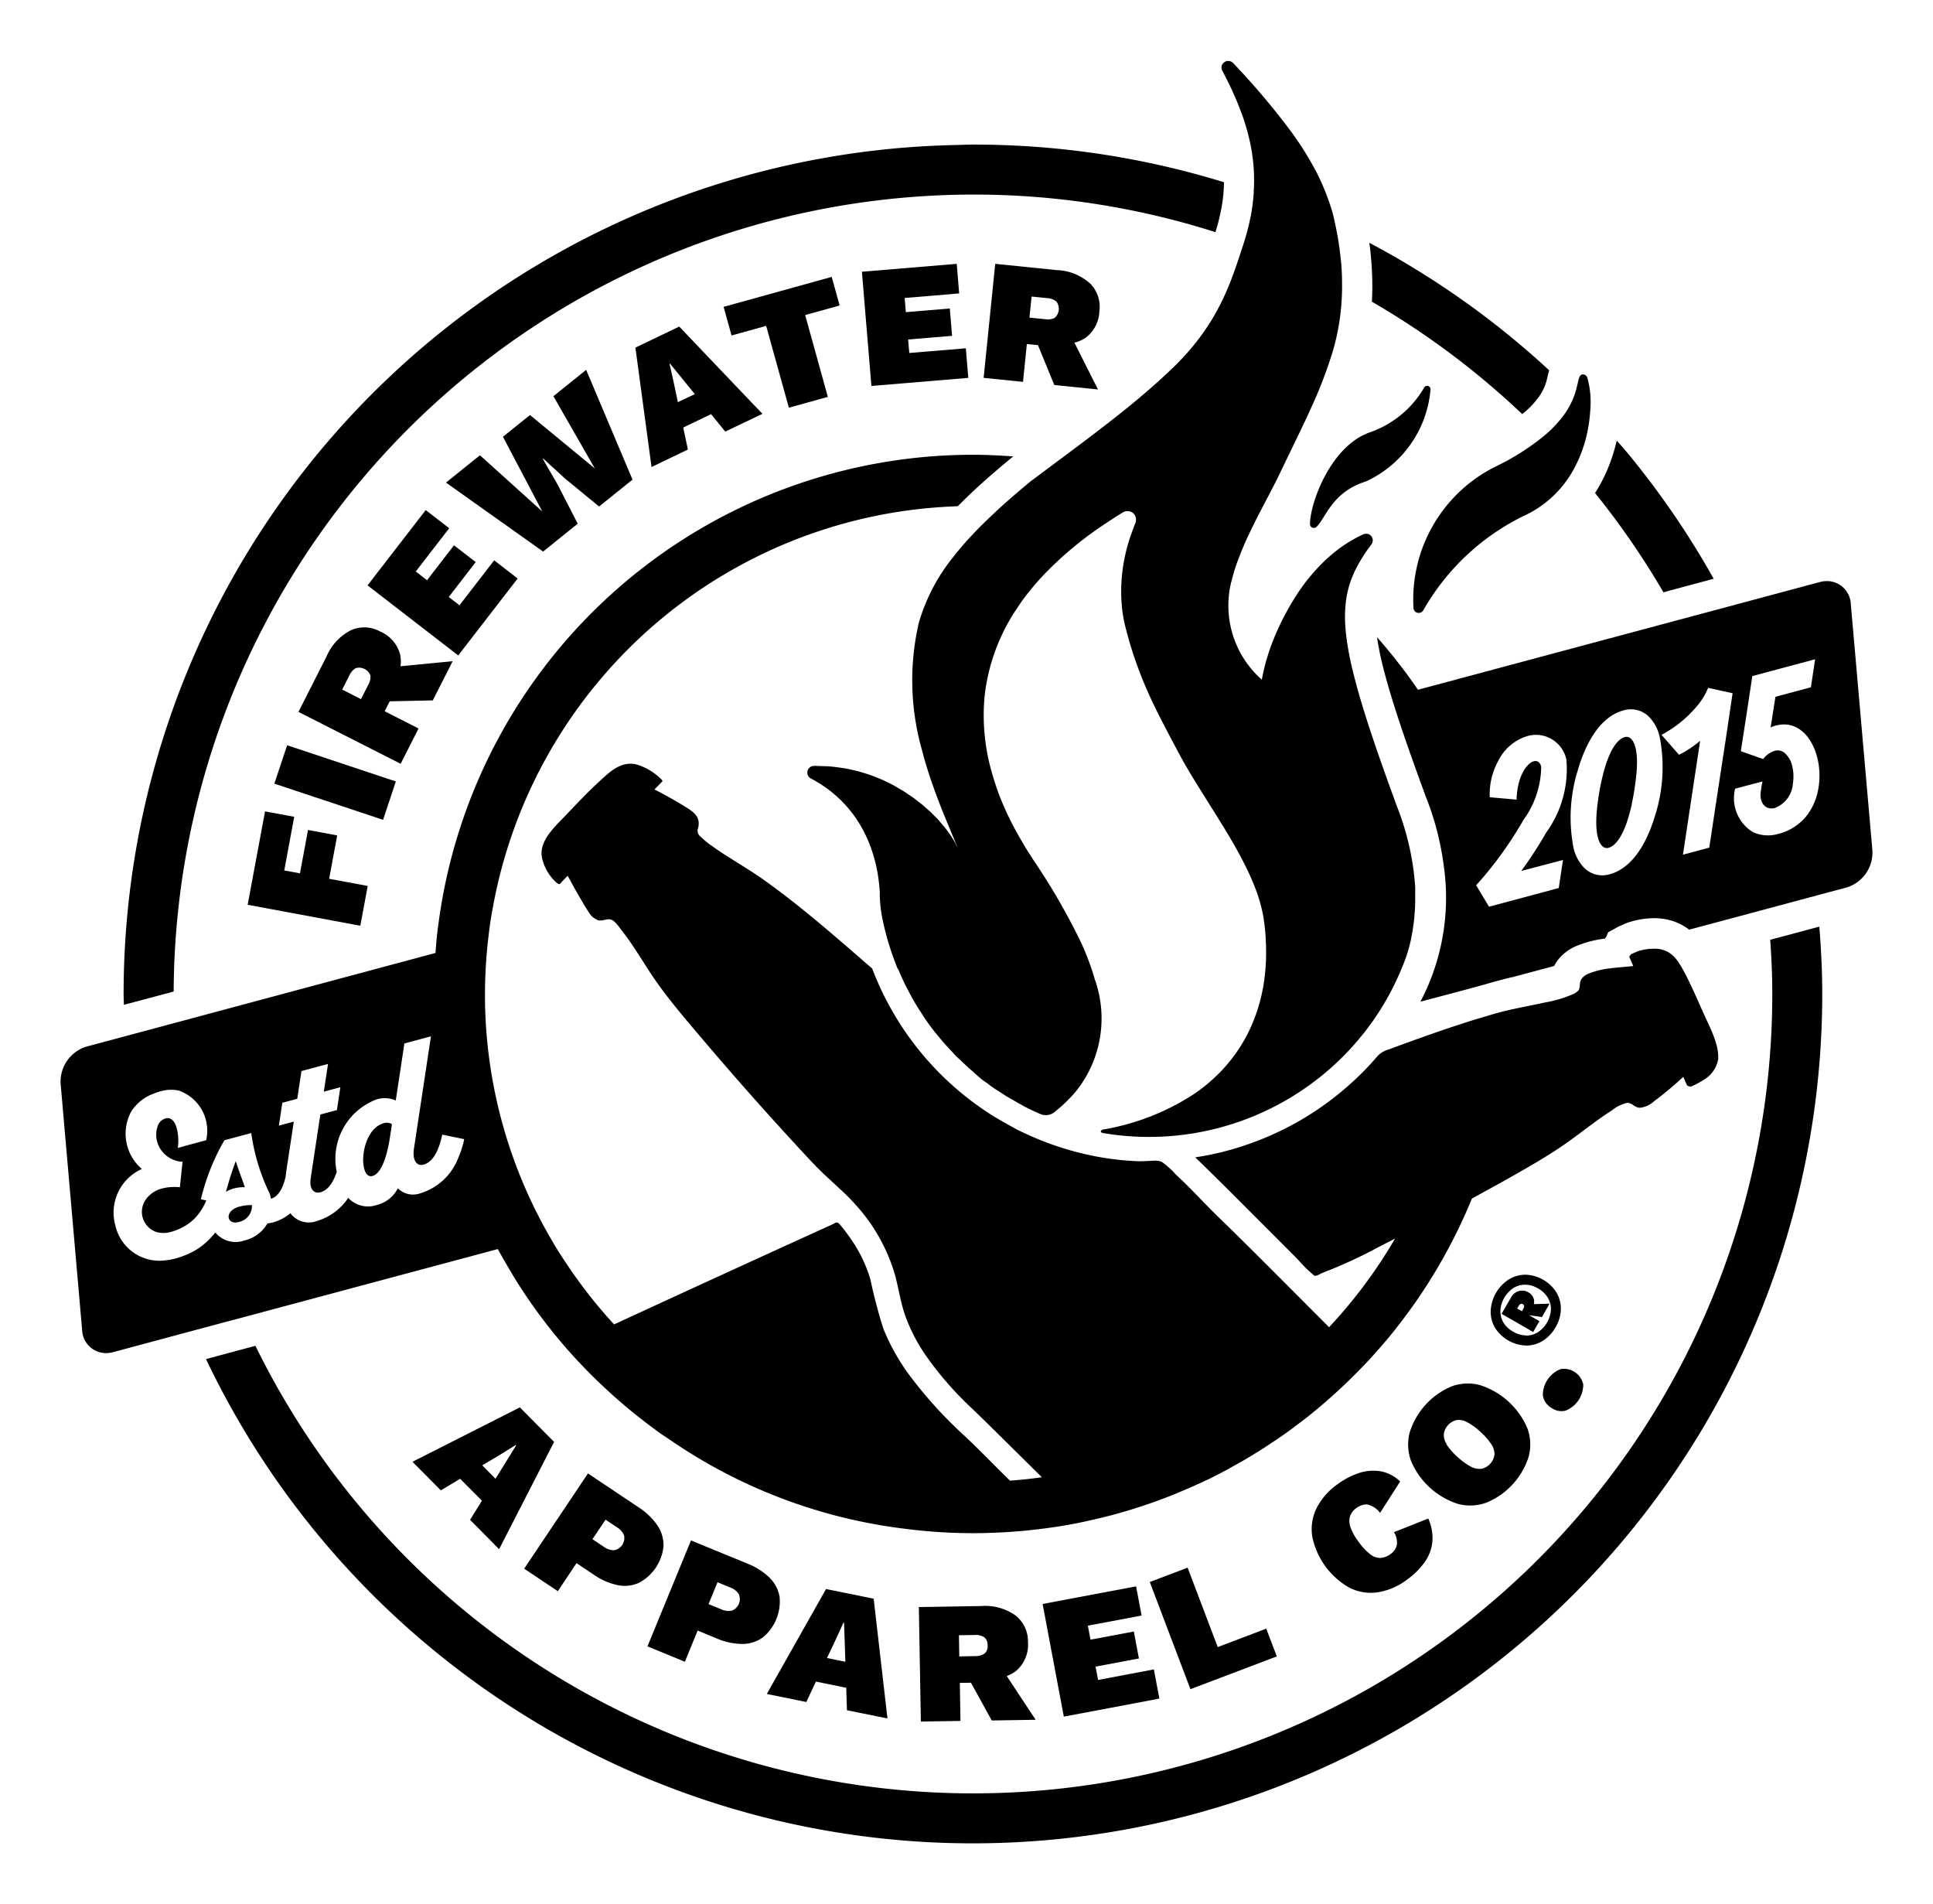 <svg id="Layer_1" data-name="Layer 1" xmlns="http://www.w3.org/2000/svg" width="1in" height="0.985in" viewBox="0 0 72 70.897">
  <g>
    <path d="M66.852,34.741l-.915.245c.046.669.077,1.341.077,2.021a29.769,29.769,0,0,1-56.5,13.1l-.919.246-.922.248A31.638,31.638,0,0,0,67.875,37.007c0-.846-.043-1.682-.109-2.511Z"/>
    <path d="M5.54,37.162l.929-.249A29.81,29.81,0,0,1,33.477,7.366c.91-.084,1.831-.132,2.763-.132a29.637,29.637,0,0,1,9.031,1.4l.009-.026a7.042,7.042,0,0,0,.217-.88,5.693,5.693,0,0,0,.094-.953A31.627,31.627,0,0,0,36.24,5.373c-.213,0-.423.011-.636.016a31.629,31.629,0,0,0-31,31.618c0,.135.009.268.011.4Z"/>
    <path d="M62.2,21.979l.69-.185.941-.252a31.7,31.7,0,0,0-3.14-4.6c-.153-.186-.314-.365-.471-.548a6.338,6.338,0,0,1-.337,1.054,5.64,5.64,0,0,1-.471.9,30.038,30.038,0,0,1,2.549,3.7Z"/>
    <path d="M51.1,11.224a29.967,29.967,0,0,1,5.6,4.186,3.2,3.2,0,0,0,.641-.673,1.92,1.92,0,0,0,.3-.717c.013-.057.034-.142.064-.239a31.7,31.7,0,0,0-6.7-4.75c.052.378.083.752.1,1.123A10.6,10.6,0,0,1,51.1,11.224Z"/>
    <path d="M68.939,22.488a.891.891,0,0,0-.888-.86,1.043,1.043,0,0,0-.266.036l-3.4.911-.93.249-.918.246-.048.013h0l-9.673,2.592c-.115-.168-.233-.333-.353-.5s-.246-.329-.372-.491q-.387-.5-.8-.968a10.937,10.937,0,0,0,.227,1.122c.044.174.094.359.148.551.049.173.1.353.16.542l0,.006h0c.3.985.723,2.2,1.288,3.735a10.623,10.623,0,0,1,.662,2.552,8.323,8.323,0,0,1-.868,5.067s2.1-.554,2.355-.63l.1-.028c.49-.142.881-.237.945-.252l.016,0h0l1.565-.419a1.426,1.426,0,0,1,.154-.241,1.7,1.7,0,0,1,.629-.484,3.994,3.994,0,0,1,1.107-.294c.017-.025.036-.05.056-.076l.064-.16.366-.2.057-.03.06-.024.06-.027a1.948,1.948,0,0,1,.277-.107c.076-.022.151-.042.23-.06a3.021,3.021,0,0,1,.659-.077,2.324,2.324,0,0,1,.267.015,2.064,2.064,0,0,1,1.043.412l1.757-.47,1.168-.313.907-.243.908-.244,1.124-.3a1.362,1.362,0,0,0,.96-1.39ZM58.218,32.015l-.158,1.044-2.13.571-.468.125-.48-.8c.213-.23.433-.493.649-.771a14.027,14.027,0,0,0,1.112-1.657,3.446,3.446,0,0,0,.664-1.991c-.05-.188-.163-.224-.273-.2-.262.071-.622.559-.645,1.431l-1-.089a2.589,2.589,0,0,1,.316-1.352,1.8,1.8,0,0,1,1.069-.921,1.158,1.158,0,0,1,1.471.875,4.029,4.029,0,0,1-.756,2.718,14.6,14.6,0,0,1-.926,1.425Zm3.443-1.7c-.208.718-.7,1.963-1.707,2.232h0a.957.957,0,0,1-.922-.215,1.561,1.561,0,0,1-.421-.764,5.932,5.932,0,0,1,.158-2.893c.207-.719.7-1.964,1.707-2.232a.955.955,0,0,1,.922.215,1.556,1.556,0,0,1,.42.763A5.946,5.946,0,0,1,61.661,30.32ZM64.3,27.39l-.4,2.618-.233,1.547-.981.263.64-4.241a3.844,3.844,0,0,1-.787.519l-.651-.741a4.422,4.422,0,0,0,1.27-1.012,2.54,2.54,0,0,0,.466-.739v0l.911.2Zm2.808,3.177a1.948,1.948,0,0,1-.852.472l-.007,0a1.35,1.35,0,0,1-.959-.063,1.479,1.479,0,0,1-.66-1.617l.254-.068.765-.2s-.037.168-.065.386c-.055.422.181.652.455.614.018,0,.035,0,.054-.007a1.047,1.047,0,0,0,.689-.926,1.637,1.637,0,0,0-.028-.652.909.909,0,0,0-.294-.489.4.4,0,0,0-.357-.067.847.847,0,0,0-.429.306l-.132-.046-.7-.247.2-1.29.228-1.507.177-.047.843-.226h0l1.319-.353-.157,1.044-1.321.354-.11.7-.069.439a1.411,1.411,0,0,1,.194-.069l.007,0C67.683,26.6,68.383,29.351,67.112,30.567Z"/>
    <path d="M13.872,43.783c.395-.106.574-.957.644-1.387l.083-.541a.355.355,0,0,0-.293-.043C13.389,42.058,13.333,43.927,13.872,43.783Z"/>
    <path d="M8.873,45.5a.61.61,0,0,0,.511-.632,1.568,1.568,0,0,0-.457.053C8.33,45.077,8.445,45.611,8.873,45.5Z"/>
    <path d="M8.783,43.229c-.134.346-.258.749-.367,1.141a1.307,1.307,0,0,1,.706-.169C9.011,43.88,8.875,43.533,8.783,43.229Z"/>
    <path d="M9.022,49.055l9.52-2.551h0c.093.173.192.343.29.513s.2.342.3.51a19.715,19.715,0,0,0,3.391,4.143h0a20.588,20.588,0,0,0,1.893,1.566c.027.019.052.041.079.06.156.114.321.217.481.326a19.6,19.6,0,0,0,8.742,3.3,20.15,20.15,0,0,0,2.52.163c.309,0,.616-.009.921-.023l.21-.01c.3-.017.6-.039.895-.069.037,0,.073-.008.109-.012q.407-.043.807-.1l.192-.028q.433-.068.862-.154l.16-.034.086-.02h0q.336-.072.669-.156l.158-.039q.418-.108.831-.236l.181-.057q.375-.119.746-.252l.1-.037c.269-.1.536-.2.8-.315l.186-.079c.264-.113.526-.23.784-.354l.008,0c.26-.125.516-.258.77-.394l.176-.1q.373-.2.738-.424l.087-.054q.331-.2.654-.42c.052-.034.105-.069.156-.1.232-.158.461-.32.686-.488l.125-.095c.2-.151.4-.3.59-.463l.124-.1c.215-.179.427-.362.634-.55.047-.041.092-.084.138-.126.188-.173.374-.349.556-.53l.078-.076c.134-.135.267-.272.4-.411l0,0c.063-.066.127-.13.188-.2l.134-.148c.189-.21.376-.423.556-.642l.006-.006c.182-.221.357-.447.53-.675l.119-.159c.168-.227.333-.457.492-.691.019-.028.036-.056.055-.084a20.108,20.108,0,0,0,1.892-3.553c.5-.272,1-.546,1.5-.828.634-.36,1.268-.723,1.87-1.134.621-.423,1.2-.91,1.834-1.313a1.4,1.4,0,0,1,.584-.288c.167,0,.28.177.46.184A.9.9,0,0,0,61.609,41a12.838,12.838,0,0,0,1.091-.911c.046.106.091.211.137.316a.178.178,0,0,0,.183.033h0a3.049,3.049,0,0,0,.535-.3,1.1,1.1,0,0,0,.446-.716,1.85,1.85,0,0,0-.09-.608,4.536,4.536,0,0,0-.2-.53c-.08-.179-.164-.353-.237-.513-.122-.27-.241-.543-.364-.813s-.251-.539-.391-.8c-.051-.094-.1-.184-.156-.268l-.021-.034a1.557,1.557,0,0,0-.2-.253,1.011,1.011,0,0,0-.246-.178l-.011-.006a1.012,1.012,0,0,0-.334-.095,1.453,1.453,0,0,0-.238,0c-.025,0-.049,0-.073,0a2.157,2.157,0,0,0-.245.038c-.055.013-.108.027-.161.042s-.151.066-.237.1l0,0a.189.189,0,0,0-.049.032.262.262,0,0,0-.055.071l-.007.014h0l.069.158.08.185c-.265.03-.565.048-.861.086a3,3,0,0,0-.834.21.574.574,0,0,0-.214.162c-.115.144-.053.285-.117.427a.206.206,0,0,1-.05.056.628.628,0,0,1-.127.088,4.579,4.579,0,0,1-1.113.333c-.285.065-.573.121-.859.179l-.349.074c-.169.037-.339.077-.506.123-.151.041-.3.088-.451.132-.325.095-.647.194-.969.3-.9.292-1.783.614-2.665.938a.971.971,0,0,0-.334.172.982.982,0,0,0-.1.1q-.15.177-.309.346-.343.369-.722.7-.361.322-.749.612t-.8.544c-.159.1-.32.193-.484.283s-.33.177-.5.259a11.3,11.3,0,0,1-1.563.622,10.97,10.97,0,0,1-1.639.379c.71.684,1.409,1.384,2.107,2.084l.7.7h0l.42.421.42.421.173.173a4.822,4.822,0,0,0,.553.554c.076.055.036.06.123.056a.68.68,0,0,0,.184-.081c.122-.052.245-.1.368-.148a18.038,18.038,0,0,0,1.758-.828l.637-.327a18.264,18.264,0,0,1-2.458,3.3q-1.12-1.123-2.243-2.248l-.054-.054c-.592-.59-1.184-1.181-1.786-1.762-.552-.532-1.064-1.111-1.631-1.626a2.85,2.85,0,0,0-.518-.468.673.673,0,0,0-.251-.046s-.473.029-.641.022a10.564,10.564,0,0,1-1.754-.217,11.181,11.181,0,0,1-2.141-.681c-.2-.088-.408-.181-.607-.282-.061-.031-.119-.066-.179-.1-.238-.126-.47-.261-.7-.4a11.155,11.155,0,0,1-4.513-5.494c-1.308-1.137-2.622-2.294-4.032-3.3-.194-.139-.395-.269-.6-.4-.219-.139-.439-.276-.659-.414-.2-.124-.393-.251-.583-.385l-.05-.036a3.127,3.127,0,0,1-.457-.369.277.277,0,0,1-.1-.339c.092-.4-.158-.579-.457-.767-.378-.239-.773-.454-1.17-.66l.291-.3c.03-.031-.109-.145-.109-.145h0a2.138,2.138,0,0,0-.87-.49c-.534-.116-.924.229-1.3.574-.477.434-.925.91-1.369,1.377-.384.4-.978.941-.827,1.557a1.745,1.745,0,0,0,.55.912c.115.074.1.042.2-.064l.2-.207c.059.11.12.218.179.328.094.172.192.343.291.512.071.121.14.243.215.362.031.048.062.1.094.146a.685.685,0,0,0,.349.306c.163.05.319-.062.466-.026.164.04.306.263.4.384.519.653.914,1.391,1.4,2.062s1.048,1.333,1.6,1.979q2.014,2.377,4.146,4.655l.035.035c.152.161.311.314.473.464l.494.458a8.073,8.073,0,0,1,.583.587,6.648,6.648,0,0,1,1.467,2.613c.145.538.215,1.082.413,1.607a6.583,6.583,0,0,0,.707,1.354,12.48,12.48,0,0,0,1.75,2.014c.874.845,1.733,1.706,2.6,2.559-.391.056-.787.1-1.187.127-.588-.57-1.152-1.167-1.753-1.723A16.055,16.055,0,0,1,33.8,51.1a7.972,7.972,0,0,1-.895-1.626,19.032,19.032,0,0,1-.485-1.841,5.188,5.188,0,0,0-.7-1.466,6.76,6.76,0,0,0-.427-.566c-.114-.137-.146-.084-.3-.011l-.361.165q-1.521.691-3.039,1.386-2.362,1.08-4.719,2.169a18.213,18.213,0,0,1-1.8-2.3c-.11-.166-.219-.333-.324-.5s-.2-.339-.3-.51a18.067,18.067,0,0,1-2.386-8.987,18.26,18.26,0,0,1,.119-2.05c.023-.2.048-.41.078-.612s.068-.414.106-.619A18.2,18.2,0,0,1,35.675,18.841c.322-.328.66-.645,1.007-.954.315-.28.637-.554.961-.822l.019-.016.02-.015.063-.048c-.5-.036-1-.062-1.5-.062A20.089,20.089,0,0,0,16.348,34.265c-.027.2-.056.407-.077.612s-.035.4-.05.6L6.494,38.087l-.924.248-.925.248-1.426.382a1.362,1.362,0,0,0-.96,1.39l.8,9.164a.891.891,0,0,0,.888.86,1.043,1.043,0,0,0,.266-.036l2.978-.8.919-.246Zm-1-3.168c-.054.073-.117.135-.176.2a2.493,2.493,0,0,1-.787.576,3.245,3.245,0,0,1-.55.2,2.265,2.265,0,0,1-.349.061A1.681,1.681,0,0,1,4.3,45.638a1.78,1.78,0,0,1,.948-2.1c.012-.006.022-.014.034-.02a.627.627,0,0,1-.048-.042,1.728,1.728,0,0,1-.348-2.09,1.646,1.646,0,0,1,.853-.675,2.342,2.342,0,0,1,.249-.085,1.4,1.4,0,0,1,.675-.023,1.582,1.582,0,0,1,1.016,1.848l-.7.188-.357.1c.071-.457-.046-1.211-.454-1.1a.433.433,0,0,0-.273.229.981.981,0,0,0,.187,1.047,1.02,1.02,0,0,0,.718.337l-.1.95a1.878,1.878,0,0,0-.34-.005,1.775,1.775,0,0,0-.318.05,1.058,1.058,0,0,0-.551.336.794.794,0,0,0,.344,1.289.989.989,0,0,0,.531-.007,2.116,2.116,0,0,0,.4-.153,1.832,1.832,0,0,0,.764-.712,1.958,1.958,0,0,0,.152-.308l-.2-.041a8.18,8.18,0,0,1,.877-2.2l1-.267a7.53,7.53,0,0,0,.694,2.273c.015.057.027.115.037.171.255-.052.457-.391.548-.819h0c.01-.083.022-.165.031-.244l.275-1.807-.556.149.128-.851.556-.149.157-1.032.989-.265s-.067.439-.157,1.033l.617-.166s-.121.8-.129.851l-.616.165c-.159,1.039-.35,2.3-.365,2.41-.043.336.1.556.37.485s.471-.352.605-.759a2.361,2.361,0,0,1,1.491-2.7,1,1,0,0,1,.707.043l.322-2.125.989-.265c-.157,1.04-.617,4.079-.635,4.193-.059.393.088.657.355.585.355-.095.571-.514.7-1.117l.362.074h0l.457.094a3.491,3.491,0,0,1-.226.709h0a2.2,2.2,0,0,1-1.42,1.311.8.8,0,0,1-.826-.189,1.209,1.209,0,0,1-.8.625,1,1,0,0,1-1.048-.27,2.131,2.131,0,0,1-1.2.872.848.848,0,0,1-.954-.3,1.71,1.71,0,0,1-.669.348.928.928,0,0,1-.185.029,1.334,1.334,0,0,1-.869.641A.976.976,0,0,1,8.021,45.887Z"/>
    <path d="M60.576,27.429a.254.254,0,0,0-.054.009c-.267.071-.61.463-.868,1.624l-.005.022-.015.067c-.036.172-.071.36-.1.566l0,.014c-.212,1.375.056,1.848.325,1.839a.252.252,0,0,0,.054-.008c.267-.072.61-.463.868-1.624l0-.022.014-.068c.037-.171.071-.36.1-.565l0-.014C61.112,27.894,60.845,27.42,60.576,27.429Z"/>
    <path d="M44.784,44.679c-.13-.133-.277-.291-.445-.453C44.507,44.388,44.654,44.546,44.784,44.679Z"/>
    <path d="M45.527,2.62c.059.111.116.223.172.335a11.78,11.78,0,0,1,.6,1.4,7.9,7.9,0,0,1,.3,1.124,7.033,7.033,0,0,1,.1.8,6.761,6.761,0,0,1,0,.831l0,.05a7.125,7.125,0,0,1-.107.853c0,.03-.014.062-.02.093a8.213,8.213,0,0,1-.219.855L46.341,9c-.117.357-.232.72-.365,1.09-.069.192-.143.387-.224.583-.092.221-.193.443-.308.668s-.242.453-.388.682c-.073.115-.15.23-.231.346a8.974,8.974,0,0,1-.881,1.059c-.1.107-.21.213-.322.32-.588.561-1.22,1.1-1.876,1.622-.438.35-.886.693-1.339,1.035-.339.256-.681.511-1.023.765l-.341.254-.681.51-.063.053c-.34.283-.679.573-1.009.871-.3.277-.6.56-.886.852q-.152.156-.3.316c-.194.212-.38.429-.554.651a7.022,7.022,0,0,0-1.325,2.5,9.5,9.5,0,0,0,.112,4.729q.136.526.316,1.063c.039.117.082.235.124.354.022.061.042.123.065.185.043.116.089.234.134.352q.1.265.213.534c.029.07.056.14.086.211.155.371.431,1.042.4.961-.013-.028-.03-.058-.045-.087-.026-.054-.052-.108-.084-.164-.021-.036-.047-.074-.07-.111s-.061-.1-.1-.152-.06-.082-.09-.123-.072-.1-.112-.149-.074-.086-.111-.129-.082-.1-.127-.147l-.032-.033c-.031-.034-.066-.067-.1-.1-.047-.047-.092-.095-.142-.142s-.1-.088-.147-.132l-.1-.087c-.02-.017-.038-.035-.059-.052-.052-.043-.108-.085-.163-.127s-.112-.09-.172-.133-.118-.081-.178-.121l0,0c-.06-.041-.119-.083-.182-.122s-.127-.075-.19-.111-.134-.08-.2-.117-.135-.066-.2-.1-.145-.072-.22-.105-.142-.058-.214-.086-.154-.062-.233-.09-.15-.047-.226-.071-.162-.051-.247-.073-.157-.035-.235-.053-.172-.038-.261-.053-.163-.023-.245-.034-.18-.024-.273-.031-.17-.009-.256-.012c-.114,0-.227-.011-.343-.009a.276.276,0,0,0-.089.017.253.253,0,0,0-.157.254.259.259,0,0,0,.036.113.25.25,0,0,0,.1.087h0a4.854,4.854,0,0,1,.516.315c.016.012.034.023.051.035a4.584,4.584,0,0,1,.427.348c.02.017.039.035.058.053a4.346,4.346,0,0,1,.361.385l.037.045.009.011a4.538,4.538,0,0,1,.307.429l.024.038.011.019a4.744,4.744,0,0,1,.275.517,5.538,5.538,0,0,1,.443,1.589c.019.148.035.3.043.446,0,0,0,.062,0,.16a5.184,5.184,0,0,0,.057.6l0,.013a10.238,10.238,0,0,0,.607,2.074l.035.05a7.775,7.775,0,0,0,.348.744,8.323,8.323,0,0,0,.434.759l.052.075a6.5,6.5,0,0,0,.435.628c.034.048.076.1.115.147.082.1.279.34.368.436l.279.3c.117.139.261.257.378.372l.228.213c.138.115.253.226.39.341a1.913,1.913,0,0,0,.271.2,3.227,3.227,0,0,0,.429.3c.1.061.176.119.275.181.159.094.339.193.5.288.081.036.158.094.239.131l.013.005c.183.095.368.178.554.259a.524.524,0,0,0,.526-.105,5.525,5.525,0,0,0,.659-.62c.059-.066.117-.132.169-.2a4.339,4.339,0,0,0,.645-4.111c-.062-.221-.135-.44-.216-.658s-.179-.455-.281-.679h0a24.039,24.039,0,0,0-1.762-3.061l-.2-.312-.029-.045c-.073-.116-.142-.227-.2-.33s-.121-.207-.192-.334c-.107-.192-.228-.419-.351-.678-.077-.162-.156-.337-.232-.523q-.069-.165-.135-.342c-.023-.063-.045-.129-.068-.2-.053-.153-.1-.309-.151-.473-.007-.023-.012-.048-.019-.072a7.679,7.679,0,0,1-.276-2.712c.015-.168.037-.339.065-.51A7.259,7.259,0,0,1,37.911,22.6c.057-.084.109-.167.17-.251a9.887,9.887,0,0,1,.792-.95,13.346,13.346,0,0,1,2.274-1.893c.22-.148.448-.295.688-.441h0a.343.343,0,0,1,.095-.038l.03,0a.284.284,0,0,1,.065,0l.03,0a.3.3,0,0,1,.06.018l.026.01a.33.33,0,0,1,.07.047l0,0a.374.374,0,0,1,.057.069c.005.008.008.016.012.024a.435.435,0,0,1,.025.059l.007.031a.36.36,0,0,1,0,.066c0,.01,0,.02,0,.03a.328.328,0,0,1-.025.1c-.05.114-.09.23-.132.345a6.4,6.4,0,0,0-.378,1.757,6,6,0,0,0,.011.988,4.828,4.828,0,0,0,.159.87c.055.213.111.417.171.614.049.163.1.319.154.474a15.392,15.392,0,0,0,.714,1.726q.141.293.3.6c.027.054.059.113.087.168.087.168.176.338.271.518s.18.339.276.517l.05.094c.127.235.266.474.412.716s.3.488.455.736.315.5.472.752c.394.631.78,1.271,1.093,1.906.126.254.239.507.337.759a5.632,5.632,0,0,1,.319,1.114c.04.247.067.495.085.743l0,.056q.024.372.014.742h0a7.333,7.333,0,0,1-.061.757l0,.018a6.633,6.633,0,0,1-.142.741c-.046.185-.1.368-.165.549s-.137.365-.219.543a5.85,5.85,0,0,1-1.08,1.587,6.266,6.266,0,0,1-1.027.866,8.883,8.883,0,0,1-3.385,1.317s-.066.016-.075.066c-.006.032.036.051.069.061a10.211,10.211,0,0,0,9.066-2.964q.333-.345.633-.722l.04-.049c.082-.1.161-.21.239-.317.039-.053.078-.1.116-.159.058-.084.114-.17.17-.256h0c.105-.161.207-.324.3-.492a10.2,10.2,0,0,0,.754-1.638c.058-.177.107-.36.151-.545.013-.058.024-.12.035-.181.02-.1.038-.2.054-.3.018-.12.034-.243.047-.37.006-.057.01-.114.014-.171.011-.132.019-.266.022-.406,0-.1,0-.207,0-.312s0-.18,0-.273a9.958,9.958,0,0,0-.658-2.95c-.569-1.547-1.005-2.8-1.321-3.846h0c-.03-.1-.057-.192-.085-.285s-.051-.178-.075-.263c-.054-.192-.1-.375-.147-.552-.067-.267-.125-.521-.171-.758-.03-.154-.055-.3-.076-.444-.007-.046-.015-.094-.021-.14-.024-.185-.041-.36-.051-.528a4.82,4.82,0,0,1,.012-.756c.005-.055.011-.111.018-.165a3.672,3.672,0,0,1,.072-.373c.019-.078.04-.156.064-.232.032-.1.07-.2.111-.3.022-.054.046-.108.071-.162a5.732,5.732,0,0,1,.626-1.008.242.242,0,0,0,.038-.075.1.1,0,0,0,.005-.024.24.24,0,0,0,.007-.052c0-.009,0-.018,0-.028a.252.252,0,0,0-.01-.046l-.01-.026a.338.338,0,0,0-.024-.041l-.015-.021a.241.241,0,0,0-.041-.037l-.014-.012a.256.256,0,0,0-.067-.031l-.017,0a.26.26,0,0,0-.056-.006.252.252,0,0,0-.1.022,5.163,5.163,0,0,0-1.212.784,6.349,6.349,0,0,0-.71.72c-.088.1-.174.208-.255.315-.112.149-.217.3-.317.455-.016.024-.031.049-.046.073-.16.251-.3.506-.434.76-.11.216-.211.431-.3.641-.106.253-.2.5-.271.731A7.284,7.284,0,0,0,47,25.3a3.68,3.68,0,0,1-1.146-3.611c.007-.029.017-.056.024-.084.04-.158.083-.315.133-.47s.11-.311.17-.465c.08-.206.165-.409.257-.611.042-.092.087-.182.13-.273.124-.259.253-.516.385-.77.178-.344.36-.684.532-1.023.086-.17.17-.339.25-.509.221-.459.42-.865.6-1.241s.35-.723.5-1.064A16.329,16.329,0,0,0,49.664,13a8.587,8.587,0,0,0,.325-2.388c0-.251-.007-.5-.026-.757-.008-.106-.023-.213-.034-.319A11.432,11.432,0,0,0,49.748,8.4c-.034-.159-.068-.318-.109-.476a8.8,8.8,0,0,0-.578-1.475,11.838,11.838,0,0,0-1.08-1.707,27.461,27.461,0,0,0-2.049-2.405.257.257,0,0,0-.084-.06.177.177,0,0,0-.031-.008.207.207,0,0,0-.059-.012.231.231,0,0,0-.074.009l-.014.005a.256.256,0,0,0-.055.027l-.019.013a.268.268,0,0,0-.045.044l-.009.01a.225.225,0,0,0-.033.068L45.5,2.45a.247.247,0,0,0,0,.061l0,.024A.259.259,0,0,0,45.527,2.62Z"/>
    <polygon points="9.872 30.205 9.225 33.683 13.421 34.463 13.697 32.982 12.26 32.715 12.56 31.1 11.473 30.897 11.173 32.512 10.588 32.404 10.959 30.407 9.872 30.205"/>
    <rect x="11.728" y="26.997" width="1.507" height="4.268" transform="translate(-19.1 31.775) rotate(-71.593)"/>
    <path d="M16.121,26.071l.74-1.459L14.92,24.8a1.4,1.4,0,0,0-.013-.426,1.29,1.29,0,0,0-.749-.869,1.217,1.217,0,0,0-1.081-.049,1.952,1.952,0,0,0-.911.973L11.117,26.5l3.806,1.932.667-1.314-1.262-.642.188-.37Zm-2.412-.565-.263.519-.7-.357.264-.519a.591.591,0,0,1,.243-.279.45.45,0,0,1,.545.277A.607.607,0,0,1,13.709,25.506Z"/>
    <polygon points="19.282 21.532 18.407 20.856 17.114 22.529 16.715 22.221 17.719 20.921 16.91 20.296 15.906 21.596 15.486 21.272 16.732 19.66 15.857 18.984 13.69 21.788 17.068 24.397 19.282 21.532"/>
    <polygon points="21.048 17.812 22.315 18.851 23.56 17.85 21.833 13.762 20.613 14.743 22.156 17.435 19.741 15.444 18.734 16.254 20.198 19.035 17.877 16.943 16.612 17.96 20.229 20.529 21.519 19.491 20.771 18.035 20.217 17.077 20.233 17.065 21.048 17.812"/>
    <path d="M26.487,15.411l.527.65L28.4,15.4l-1.079-1.129L25.3,12.15l-1.632.784.6,4.446,1.1-.528.254-.122-.037-.175-.136-.645.959-.461Zm-1.238-.446-.147-.7-.163-.726.018-.008.471.577.452.558Z"/>
    <polygon points="30.979 10.3 30.558 10.417 26.953 11.416 27.249 12.482 28.538 12.124 28.67 12.6 29.384 15.171 30.835 14.769 29.991 11.721 31.274 11.365 30.979 10.3"/>
    <path d="M40.95,11.574a1.218,1.218,0,0,0-.344-1.026,1.947,1.947,0,0,0-1.236-.5l-2.3-.234-.432,4.246,1.467.149.143-1.409.414.042.608,1.485,1.627.165-.877-1.742a1.37,1.37,0,0,0,.392-.166A1.286,1.286,0,0,0,40.95,11.574Zm-1.66.251a.6.6,0,0,1-.366.05l-.579-.058.08-.785L39,11.09a.6.6,0,0,1,.348.127.451.451,0,0,1-.062.608Z"/>
    <path d="M18.591,57.68l2.048-3.994L19.363,52.4l-4,2.026,1.057,1.064.719-.432.812.817-.442.712Zm-.011-3.489.632-.391.014.013-.391.635-.379.61-.492-.5Z"/>
    <path d="M21.474,58.2l.628.42a2.438,2.438,0,0,0,.909.4,1.293,1.293,0,0,0,.789-.087,1.732,1.732,0,0,0,.914-1.364,1.3,1.3,0,0,0-.221-.763,2.435,2.435,0,0,0-.714-.689L21.9,54.86l-2.375,3.546,1.253.839Zm1.083-1.618.424.284a.632.632,0,0,1,.263.3.46.46,0,0,1-.371.553.628.628,0,0,1-.381-.127l-.425-.284Z"/>
    <path d="M25.986,60.712l.7.288a2.422,2.422,0,0,0,.97.209,1.3,1.3,0,0,0,.756-.241,1.733,1.733,0,0,0,.625-1.52,1.309,1.309,0,0,0-.368-.7,2.468,2.468,0,0,0-.837-.533l-2.094-.86L24.116,61.3l1.394.573Zm.74-1.8.473.194a.633.633,0,0,1,.318.246.461.461,0,0,1-.253.616.625.625,0,0,1-.4-.049l-.473-.194Z"/>
    <path d="M30.391,62.612l1.129.229.027.837,1.509.306-.514-4.459-1.774-.36-2.206,3.907,1.471.3Zm.719-1.524.309-.676.019,0,.027.744.023.718-.685-.14Z"/>
    <path d="M36.94,64.06l1.636-.026L37.5,62.406a1.408,1.408,0,0,0,.369-.21,1.291,1.291,0,0,0,.42-1.068,1.221,1.221,0,0,0-.463-.979,1.949,1.949,0,0,0-1.286-.351l-2.315.038L34.3,64.1l1.475-.024-.023-1.416.415-.006Zm-1.209-2.386-.013-.789.582-.009a.589.589,0,0,1,.36.084.359.359,0,0,1,.125.3.355.355,0,0,1-.115.309.6.6,0,0,1-.358.093Z"/>
    <polygon points="42.317 59.065 38.835 59.721 39.625 63.916 43.184 63.245 42.979 62.158 40.901 62.55 40.808 62.054 42.422 61.75 42.233 60.746 40.619 61.05 40.521 60.529 42.522 60.152 42.317 59.065"/>
    <polygon points="47.558 61.674 47.165 60.64 45.358 61.326 44.236 58.369 42.827 58.903 44.341 62.894 47.558 61.674"/>
    <path d="M50.522,56.15a.636.636,0,0,1,.393-.136.813.813,0,0,1,.49.315l.747-1.17a1.408,1.408,0,0,0-.739-.381,1.676,1.676,0,0,0-.8.069,2.825,2.825,0,0,0-.788.412,2.444,2.444,0,0,0-.785.893,1.78,1.78,0,0,0-.163,1.049,2.829,2.829,0,0,0,1.4,1.921,1.767,1.767,0,0,0,1.048.163,2.445,2.445,0,0,0,1.09-.475,2.865,2.865,0,0,0,.642-.634,1.593,1.593,0,0,0,.294-.755,1.738,1.738,0,0,0-.152-.882l-1.278.509a.713.713,0,0,1,.11.469.541.541,0,0,1-.226.337.687.687,0,0,1-.4.153.631.631,0,0,1-.388-.153,2.222,2.222,0,0,1-.41-.446,2.058,2.058,0,0,1-.3-.532.676.676,0,0,1-.023-.415A.6.6,0,0,1,50.522,56.15Z"/>
    <path d="M55.374,55.944a2.742,2.742,0,0,0,1.568-1.717,1.763,1.763,0,0,0-.053-1.055,2.864,2.864,0,0,0-1.757-1.6,1.761,1.761,0,0,0-1.056.043,2.742,2.742,0,0,0-1.567,1.717,1.777,1.777,0,0,0,.048,1.06,2.834,2.834,0,0,0,1.757,1.605A1.775,1.775,0,0,0,55.374,55.944Zm-1.48-2.157a.674.674,0,0,1-.116-.386.625.625,0,0,1,.484-.53.65.65,0,0,1,.392.083,2.329,2.329,0,0,1,.493.362,2.3,2.3,0,0,1,.4.455.659.659,0,0,1,.12.386.625.625,0,0,1-.484.53.677.677,0,0,1-.4-.082,2.75,2.75,0,0,1-.9-.818Z"/>
    <path d="M57.774,52.409a.64.64,0,0,0,.541.112,1.041,1.041,0,0,0,.657-.973.732.732,0,0,0-.846-.572,1.041,1.041,0,0,0-.658.972A.641.641,0,0,0,57.774,52.409Z"/>
    <path d="M57.433,49.037l.286-.5-.585.018a.533.533,0,0,0,.007-.143.412.412,0,0,0-.219-.3.428.428,0,0,0-.234-.061.485.485,0,0,0-.226.065.474.474,0,0,0-.171.176l-.36.624,1.176.678.233-.405-.385-.222h0Zm-.693-.309-.053.091-.176-.1.053-.091a.222.222,0,0,1,.068-.076.1.1,0,0,1,.14.081A.213.213,0,0,1,56.74,48.728Z"/>
    <path d="M57.938,49.42a1.372,1.372,0,0,0,.2-.661,1.181,1.181,0,0,0-.157-.626,1.416,1.416,0,0,0-1.167-.674,1.187,1.187,0,0,0-.618.178,1.48,1.48,0,0,0-.671,1.16,1.189,1.189,0,0,0,.154.627,1.427,1.427,0,0,0,1.168.674,1.182,1.182,0,0,0,.621-.179A1.379,1.379,0,0,0,57.938,49.42Zm-1.1.3a.958.958,0,0,1-.477-.14A.973.973,0,0,1,56,49.242a.835.835,0,0,1-.114-.443,1.089,1.089,0,0,1,.488-.845.821.821,0,0,1,.441-.123.964.964,0,0,1,.478.142.949.949,0,0,1,.359.342.811.811,0,0,1,.116.444,1.089,1.089,0,0,1-.488.845A.814.814,0,0,1,56.839,49.725Z"/>
    <path d="M49.026,19.619c.348-.31.568-1.3,1.848-1.7a4.15,4.15,0,0,0,2.41-3.432.127.127,0,0,0-.227-.081,3.772,3.772,0,0,1-2.018,1.678c-1.456.494-2.233,2.6-2.245,3.415A.144.144,0,0,0,49.026,19.619Z"/>
    <path d="M55.741,17.347a5.523,5.523,0,0,0-3.092,5.278.191.191,0,0,0,.2.188.188.188,0,0,0,.162-.09,8.7,8.7,0,0,1,3.728-3.514,4.025,4.025,0,0,0,1.9-1.786,4.839,4.839,0,0,0,.393-.967,5.493,5.493,0,0,0,.2-1.169,3.387,3.387,0,0,0-.107-1.231.169.169,0,0,0-.153-.124.145.145,0,0,0-.035,0c-.16.034-.135.31-.283.743a2.954,2.954,0,0,1-.479.867,4.529,4.529,0,0,1-.649.667A8.941,8.941,0,0,1,55.741,17.347Z"/>
    <polygon points="35.636 9.814 32.104 10.108 32.458 14.361 36.067 14.061 35.975 12.959 33.868 13.134 33.826 12.631 35.463 12.495 35.378 11.477 33.741 11.613 33.697 11.085 35.727 10.916 35.636 9.814"/>
  </g>
</svg>
